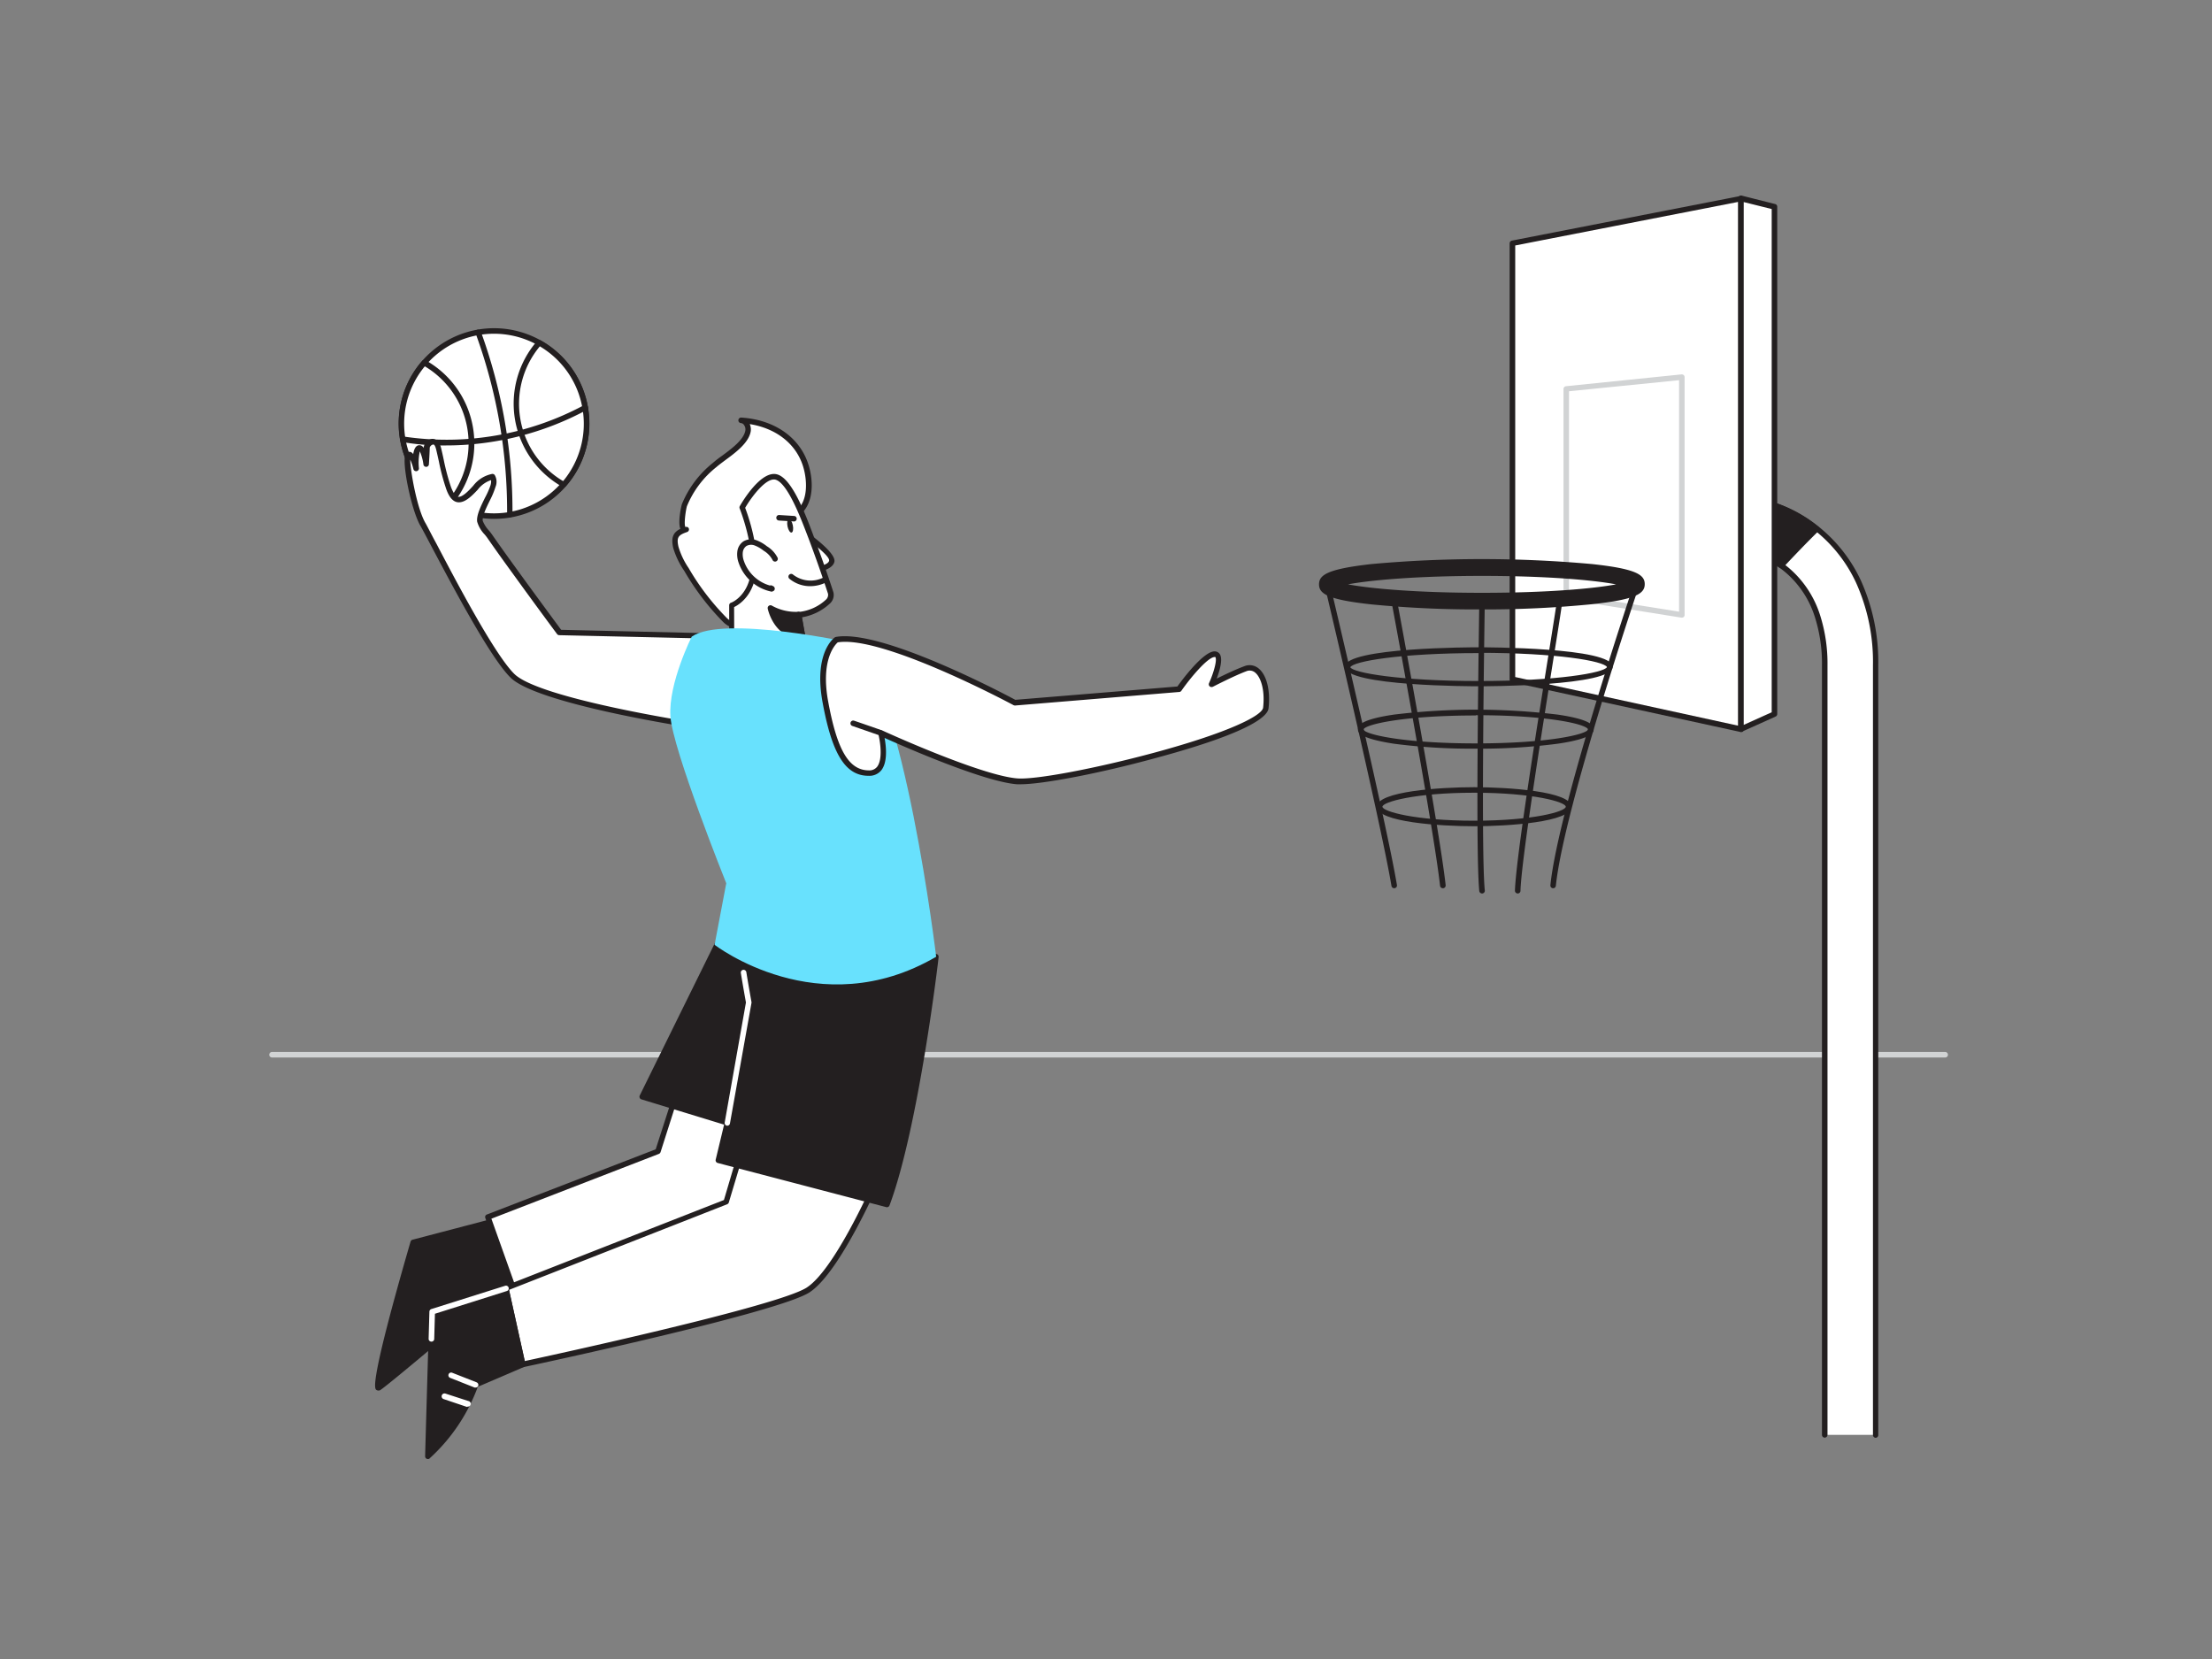<svg xmlns="http://www.w3.org/2000/svg" viewBox="0 0 400 300"><rect x="0" y="0" width="400" height="300" fill="#808080" stroke="none"/><g id="_201_basketball_flatline" data-name="#201_basketball_flatline"><path d="M351.75,191.23H49.19a.5.5,0,0,1,0-1H351.75a.5.5,0,0,1,0,1Z" fill="#d1d3d4"/><path d="M105.82,73.74A16.73,16.73,0,1,1,97.51,62,16.72,16.72,0,0,1,105.82,73.74Z" fill="#fff"/><path d="M89.33,93.83a17.24,17.24,0,1,1,17-20.18h0a17.22,17.22,0,0,1-17,20.18Zm0-33.48a16.24,16.24,0,1,0,16,13.47h0a16.23,16.23,0,0,0-16-13.47Z" fill="#231f20"/><path d="M85,77.33a16.71,16.71,0,0,1-3.89,13.86,16.73,16.73,0,0,1-4.42-25.61A16.76,16.76,0,0,1,85,77.33Z" fill="#fff"/><path d="M81.15,91.69a.54.54,0,0,1-.25-.06,17.23,17.23,0,0,1-4.56-26.37.49.49,0,0,1,.62-.11,17.21,17.21,0,0,1,8.56,12.1h0a17.18,17.18,0,0,1-4,14.27A.5.5,0,0,1,81.15,91.69ZM76.83,66.23A16.24,16.24,0,0,0,81,90.55a16.24,16.24,0,0,0-4.2-24.32Z" fill="#231f20"/><path d="M105.82,73.74a16.72,16.72,0,0,1-3.88,13.86A16.75,16.75,0,0,1,97.51,62,16.7,16.7,0,0,1,105.82,73.74Z" fill="#fff"/><path d="M101.94,88.1a.47.47,0,0,1-.25-.07,17.25,17.25,0,0,1-4.56-26.37.52.52,0,0,1,.63-.11,17.17,17.17,0,0,1,8.55,12.1h0a17.19,17.19,0,0,1-4,14.28A.52.52,0,0,1,101.94,88.1ZM97.62,62.63A16.24,16.24,0,0,0,101.83,87a16.22,16.22,0,0,0,3.5-13.14h0A16.17,16.17,0,0,0,97.62,62.63Z" fill="#231f20"/><path d="M92.18,93.58h0a.5.5,0,0,1-.48-.52A93.58,93.58,0,0,0,86,60.27a.5.5,0,0,1,.94-.34,94.72,94.72,0,0,1,5.73,33.18A.49.49,0,0,1,92.18,93.58Z" fill="#231f20"/><path d="M80.47,80.55a42.66,42.66,0,0,1-7.74-.62.5.5,0,1,1,.21-1,52.48,52.48,0,0,0,32.64-5.65.49.49,0,0,1,.68.2.49.49,0,0,1-.2.67A53.68,53.68,0,0,1,80.47,80.55Z" fill="#231f20"/><path d="M88.56,221l-13.84,3.63s-7.93,27.38-6.22,26.25,12.67-10.44,12.67-10.44l14.34-1.92Z" fill="#231f20"/><path d="M68.4,251.45a.63.63,0,0,1-.34-.11c-.33-.24-1.31-1,6.18-26.81a.51.51,0,0,1,.35-.35l13.85-3.63a.51.51,0,0,1,.59.3l7,17.53a.49.49,0,0,1-.4.68L81.38,241c-1.22,1-11,9.28-12.61,10.37A.6.6,0,0,1,68.4,251.45Zm6.72-26.37c-2.47,8.55-6.09,21.89-6.36,25,2.74-2.08,12-9.92,12.09-10a.47.47,0,0,1,.25-.11l13.71-1.84-6.55-16.52Z" fill="#231f20"/><polygon points="123.01 195.57 118.97 208.21 88.23 220.09 94.44 237.55 139.59 222.39 147.08 197.63 123.01 195.57" fill="#fff"/><path d="M94.44,238.05a.51.51,0,0,1-.47-.33l-6.21-17.47a.48.48,0,0,1,.29-.63l30.52-11.79,4-12.41a.5.5,0,0,1,.52-.35l24.08,2.06a.49.49,0,0,1,.37.22.48.48,0,0,1,.06.42l-7.49,24.76a.5.5,0,0,1-.32.33L94.6,238A.41.41,0,0,1,94.44,238.05Zm-5.58-17.67,5.89,16.54L139.19,222l7.24-23.92-23.07-2-3.91,12.26a.53.53,0,0,1-.3.32ZM119,208.21h0Z" fill="#231f20"/><path d="M134.52,206.7l-3.2,10.64L91.47,233l3,13.77s46.07-9.82,51.66-13.47,13-21.09,13-21.09Z" fill="#fff"/><path d="M94.52,247.25a.5.5,0,0,1-.49-.39l-3-13.77a.48.48,0,0,1,.3-.57L130.91,217,134,206.55a.51.51,0,0,1,.59-.34l24.67,5.49a.48.48,0,0,1,.33.26.48.48,0,0,1,0,.42c-.31.72-7.54,17.62-13.19,21.31s-49.95,13.15-51.84,13.55Zm-2.47-14,2.85,12.87c4.94-1.06,45.86-9.94,51-13.3,4.85-3.18,11.26-17.33,12.58-20.32l-23.63-5.25-3.06,10.2a.53.53,0,0,1-.3.32Zm39.27-15.95h0Z" fill="#231f20"/><path d="M169.29,173s-3.57,30.65-8.86,44.79l-30.52-8,1.63-6.79-15.4-4.73,15.11-30.65Z" fill="#231f20"/><path d="M160.43,218.3h-.12l-30.53-8a.5.5,0,0,1-.36-.6l1.52-6.33L116,198.8a.47.47,0,0,1-.32-.28.49.49,0,0,1,0-.41l15.11-30.65a.5.5,0,0,1,.52-.28l38,5.33a.5.5,0,0,1,.42.55c0,.31-3.63,30.88-8.88,44.92A.49.49,0,0,1,160.43,218.3Zm-29.92-8.81,29.61,7.72c4.76-13.12,8.13-39.85,8.61-43.78l-37.19-5.21L116.85,198l14.84,4.57a.5.5,0,0,1,.34.59Z" fill="#231f20"/><path d="M127.74,115l-26.57-.61q-3.83-5.16-7.58-10.36c-1.69-2.33-3.38-4.65-5-7-.46-.67-1.69-1.94-1.78-2.75-.17-1.62,1.9-4.62,2.36-6.3a2,2,0,0,0-.07-1.72,5.16,5.16,0,0,0-3.08,2c-2,2.28-3.66,3.44-4.87.1a71.44,71.44,0,0,1-1.8-7.09c-.57-2.34-2.1-1-2.15-.3s-.15,3-.15,3-.47-3.19-1.26-2.89-.55,3.63-.55,3.63-.81-3.23-1.4-2.28,1,9.5,2.65,12.41,11.58,22.83,16.18,27.42,32,8.81,32,8.81Z" fill="#fff"/><path d="M124.69,131.52h-.08c-1.12-.18-27.63-4.31-32.3-9C88.61,118.88,81.73,105.8,78,98.77c-.92-1.75-1.65-3.14-2-3.73-1.64-2.84-3.44-11.66-2.64-12.93a.75.75,0,0,1,.77-.4.86.86,0,0,1,.59.42c.12-.78.37-1.39.83-1.57a.86.86,0,0,1,.7.06,1.29,1.29,0,0,1,.38.39.81.81,0,0,1,0-.17,1.79,1.79,0,0,1,1.5-1.48c.45,0,1.26.13,1.64,1.69.17.71.33,1.42.48,2.14a39.78,39.78,0,0,0,1.31,4.9c.38,1,.82,1.66,1.26,1.74.74.14,1.86-1,2.76-2A5.68,5.68,0,0,1,89,85.7a.51.51,0,0,1,.46.2,2.42,2.42,0,0,1,.14,2.16,15,15,0,0,1-1,2.4c-.66,1.34-1.4,2.85-1.31,3.71A5.68,5.68,0,0,0,88.47,96c.21.26.39.49.52.68,1.62,2.34,3.32,4.68,5,7,2.5,3.45,5,6.84,7.48,10.21l26.32.61a.49.49,0,0,1,.38.18.51.51,0,0,1,.1.41l-3,16.07A.5.5,0,0,1,124.69,131.52Zm-50.5-48.4c0,2,1.21,8.8,2.72,11.42.36.61,1,1.93,2,3.76,3.4,6.49,10.49,20,14.08,23.55,4.12,4.1,27.62,8,31.28,8.6l2.85-15-26-.59a.5.5,0,0,1-.39-.21q-3.83-5.16-7.59-10.36c-1.69-2.32-3.39-4.67-5-7-.12-.17-.29-.39-.48-.62a5.57,5.57,0,0,1-1.38-2.36c-.13-1.15.65-2.73,1.4-4.26a15.09,15.09,0,0,0,1-2.23,2.38,2.38,0,0,0,.12-1,5,5,0,0,0-2.41,1.73C85,90.05,83.86,91,82.69,90.81c-.83-.15-1.49-.94-2-2.38a39.27,39.27,0,0,1-1.33-5c-.16-.71-.31-1.41-.48-2.11s-.36-1-.59-.93a.82.82,0,0,0-.58.55c0,.68-.15,3-.15,3a.49.49,0,0,1-.47.48.5.5,0,0,1-.52-.42,8.78,8.78,0,0,0-.65-2.38,9.53,9.53,0,0,0-.17,3,.5.5,0,0,1-1,.16A10.65,10.65,0,0,0,74.19,83.12Z" fill="#231f20"/><path d="M133.6,113.22a3.79,3.79,0,0,1-2.57-1.15,44.63,44.63,0,0,1-6.94-9.1,13.65,13.65,0,0,1-1.89-4c-.46-2,.08-2.62,1.86-3.24-1.4.49-.4-4.16-.32-4.38a17.83,17.83,0,0,1,5.47-7.28c1.74-1.52,5.58-3.65,6-6.13A1.61,1.61,0,0,0,134,76c5,.33,9.79,2.77,11.56,7.76,1,2.75,1.24,7.14-1.4,9.06-1.33,1-2.68,1.32-3.31,3a8,8,0,0,0,0,4.3,15.32,15.32,0,0,1,.51,4.25c-.23,2.91-2.65,5.26-4.55,7.27A4.36,4.36,0,0,1,133.6,113.22Z" fill="#fff"/><path d="M133.64,113.72h0a4.25,4.25,0,0,1-2.9-1.28,45.88,45.88,0,0,1-7-9.2,14.71,14.71,0,0,1-2-4.15c-.45-2,.07-2.85,1.29-3.46-.52-1.32.25-4.41.27-4.44a18.52,18.52,0,0,1,5.61-7.48c.45-.4,1-.83,1.64-1.28,1.75-1.29,3.93-2.9,4.23-4.56a1.39,1.39,0,0,0-.26-1.05.73.73,0,0,0-.53-.31.5.5,0,1,1,.06-1h0c5.84.38,10.33,3.41,12,8.09,1.16,3.25,1.16,7.64-1.57,9.63-.36.26-.72.48-1.07.69A4.06,4.06,0,0,0,141.31,96a7.62,7.62,0,0,0,0,4l.09.41a14.69,14.69,0,0,1,.43,4c-.23,2.89-2.39,5.16-4.29,7.16l-.4.41A4.84,4.84,0,0,1,133.64,113.72Zm0-1a4,4,0,0,0,2.79-1.4l.39-.41c1.79-1.88,3.82-4,4-6.55a13.73,13.73,0,0,0-.41-3.7l-.09-.41a8.49,8.49,0,0,1,.06-4.58,5,5,0,0,1,2.49-2.6c.33-.2.66-.4,1-.65,2.47-1.8,2.08-6.06,1.22-8.48-1.37-3.86-4.87-6.5-9.51-7.25a2.42,2.42,0,0,1,.17,1.35c-.38,2.06-2.73,3.8-4.62,5.19-.6.45-1.16.86-1.58,1.23a17.54,17.54,0,0,0-5.33,7.07c-.21.69-.6,3.38-.26,3.78a.45.45,0,0,1,.61.28.5.5,0,0,1-.33.62c-1.57.54-1.94.94-1.55,2.66a13.72,13.72,0,0,0,1.83,3.84,44.57,44.57,0,0,0,6.87,9,3.3,3.3,0,0,0,2.23,1Z" fill="#231f20"/><path d="M145.59,96.61s5.1,3.63,4.82,4.89-2.74,1.45-2.74,1.45" fill="#fff"/><path d="M147.67,103.45a.5.5,0,0,1-.5-.46.49.49,0,0,1,.46-.53c.68-.06,2.15-.39,2.3-1.06s-2.12-2.6-4.63-4.38a.5.5,0,0,1,.58-.82c1.62,1.15,5.34,4,5,5.41s-2.9,1.82-3.2,1.84Z" fill="#231f20"/><path d="M140.45,86.28c2.7.88,5.44,8.81,6.31,11.11q1.83,4.88,3.44,9.81c.68,2.09-4.61,4.19-5.78,3.94l1.68,9.45-5-.33a36.72,36.72,0,0,1-8.77-1.63l0-9.17s3.52-1.33,4-6.31-2.11-11.36-2.11-11.36S137.82,85.42,140.45,86.28Z" fill="#fff"/><path d="M146.1,121.09h0l-5-.33a37,37,0,0,1-8.91-1.66.5.5,0,0,1-.33-.48l0-9.17a.5.5,0,0,1,.32-.46c.13,0,3.23-1.3,3.66-5.88.44-4.8-2.05-11.07-2.07-11.13a.49.49,0,0,1,0-.44c.39-.69,3.92-6.69,6.85-5.73h0c2.39.78,4.57,5.89,6.38,10.79l.23.62c1.22,3.23,2.39,6.54,3.46,9.83a2.07,2.07,0,0,1-.61,2.08,9.8,9.8,0,0,1-5.06,2.5l1.58,8.88a.47.47,0,0,1-.12.42A.51.51,0,0,1,146.1,121.09Zm-13.32-2.83a37.3,37.3,0,0,0,8.31,1.51l4.41.28-1.57-8.83a.49.49,0,0,1,.59-.57,8.44,8.44,0,0,0,4.81-2.19,1.16,1.16,0,0,0,.4-1.1c-1.07-3.27-2.23-6.57-3.44-9.79l-.24-.63c-1-2.58-3.49-9.44-5.75-10.18h0c-1.59-.52-4.19,2.75-5.55,5.07.46,1.21,2.47,6.8,2,11.37-.4,4.38-3,6.1-4,6.58Z" fill="#231f20"/><path d="M149.19,104.82a5.72,5.72,0,0,1-6.15-.6" fill="#fff"/><path d="M146.48,106a5.87,5.87,0,0,1-3.75-1.36.5.5,0,0,1,.62-.78,5.18,5.18,0,0,0,5.6.55.5.5,0,0,1,.49.88A6.56,6.56,0,0,1,146.48,106Z" fill="#231f20"/><path d="M140.19,101.08a4.65,4.65,0,0,0-1.76-1.87,6.63,6.63,0,0,0-1.74-1,2.29,2.29,0,0,0-1.95.15,2.13,2.13,0,0,0-.88,1.49,4.07,4.07,0,0,0,.22,1.76,7.43,7.43,0,0,0,5.58,4.91l-.26-.12" fill="#fff"/><path d="M139.66,107h-.1a8,8,0,0,1-6-5.26,4.44,4.44,0,0,1-.23-2,2.57,2.57,0,0,1,1.1-1.84,2.75,2.75,0,0,1,2.38-.2,7.1,7.1,0,0,1,1.87,1.08,5.18,5.18,0,0,1,1.94,2.09.5.5,0,1,1-.93.37,4.27,4.27,0,0,0-1.59-1.65,6.27,6.27,0,0,0-1.61-.94,1.77,1.77,0,0,0-1.51.08,1.62,1.62,0,0,0-.66,1.15,3.48,3.48,0,0,0,.19,1.53,7,7,0,0,0,4.71,4.47.5.5,0,0,1,.36,0l.26.13a.5.5,0,0,1-.22.94Z" fill="#231f20"/><path d="M144.42,111.14a9.29,9.29,0,0,1-5.09-1.19s1,5.21,5.77,5Z" fill="#231f20"/><path d="M144.83,115.46c-4.89,0-6-5.36-6-5.41a.51.51,0,0,1,.22-.52.5.5,0,0,1,.55,0,8.88,8.88,0,0,0,4.78,1.1.49.49,0,0,1,.52.41l.68,3.82a.48.48,0,0,1-.1.4.54.54,0,0,1-.37.19ZM140.16,111a5.06,5.06,0,0,0,4.34,3.48l-.5-2.8A11,11,0,0,1,140.16,111Z" fill="#231f20"/><ellipse cx="142.89" cy="95.08" rx="0.49" ry="1.24" transform="translate(-16.1 30.43) rotate(-11.51)" fill="#231f20"/><line x1="143.51" y1="93.79" x2="140.85" y2="93.63" fill="#fff"/><path d="M143.51,94.29h0l-2.66-.16a.5.5,0,0,1,.06-1l2.66.17a.5.5,0,0,1,0,1Z" fill="#231f20"/><path d="M154.09,116.26s-23.32-5.08-29-1.14c0,0-4.23,8.4-3.86,14.39s10.1,30.21,10.1,30.21l-2.11,11.13s18.83,14.57,40.07,2.16C169.29,173,163.47,124.32,154.09,116.26Z" fill="#68e1fd"/><path d="M151.24,115.69s-3.6,2.51-2,11.2,3.72,12.88,7.85,12.92,2.19-7.25,2.19-7.25,17.84,8.2,24.66,8.74,44.44-8.51,45-13.24-1.27-8-3.69-7.11-6.12,2.83-6.12,2.83,2.5-5.59.5-5.47-6.41,6.33-6.41,6.33l-29.69,2.44S159.55,114.16,151.24,115.69Z" fill="#fff"/><path d="M184.56,141.82l-.66,0c-6-.47-20.18-6.69-23.94-8.38.28,1.51.59,4.34-.59,5.85a2.78,2.78,0,0,1-2.3,1c-4.19,0-6.61-3.9-8.33-13.33-1.63-8.91,2.06-11.59,2.22-11.7a.46.46,0,0,1,.19-.08c8.15-1.5,30.33,10.23,32.45,11.37l29.31-2.41c1-1.4,4.63-6.22,6.65-6.35a1.12,1.12,0,0,1,1,.47c.62.9,0,3-.54,4.45,1.3-.64,3.39-1.65,5-2.24a2.52,2.52,0,0,1,2.52.36c1.51,1.18,2.22,4,1.85,7.27-.15,1.34-3,4.3-20.49,9C198.86,139.85,188.53,141.82,184.56,141.82Zm-25.29-9.76a.52.52,0,0,1,.21,0c.17.09,17.84,8.18,24.49,8.7,3.27.26,14.11-1.78,24.68-4.63,13.42-3.62,19.59-6.71,19.76-8.16.37-3.32-.47-5.59-1.47-6.37a1.54,1.54,0,0,0-1.56-.22c-2.36.89-6,2.79-6.06,2.81a.54.54,0,0,1-.58-.08.51.51,0,0,1-.11-.57c.84-1.87,1.5-4.22,1.14-4.73,0,0,0,0-.15,0-1.28.08-4.38,3.79-6,6.12a.49.49,0,0,1-.37.2l-29.69,2.45a.63.63,0,0,1-.27-.06c-.24-.13-23.65-12.69-31.8-11.36-.49.43-3.11,3.14-1.74,10.64,1.62,8.86,3.75,12.48,7.36,12.51a1.79,1.79,0,0,0,1.5-.65c1.09-1.41.52-4.79.2-6a.51.51,0,0,1,.16-.51A.52.52,0,0,1,159.27,132.06Z" fill="#231f20"/><path d="M159.1,133l-4.95-1.72a.5.5,0,1,1,.31-.95c.67.22,5,1.73,5,1.73Z" fill="#231f20"/><path d="M91.47,233,78.12,237.2s-.73,26.25-.75,26.14A32.47,32.47,0,0,0,86,250.41l8.51-3.66Z" fill="#231f20"/><path d="M77.37,263.84a.49.49,0,0,1-.49-.55c0-.61.5-17.31.74-26.11a.51.51,0,0,1,.35-.46l13.35-4.21a.47.47,0,0,1,.4,0,.5.5,0,0,1,.23.32L95,246.64a.5.5,0,0,1-.29.57l-8.31,3.57a32.75,32.75,0,0,1-8.71,12.94c-.07.11-.16.11-.29.12Zm1.24-26.27L78,259.27c0,1.3-.07,2.23-.1,2.89a32.23,32.23,0,0,0,7.64-11.91.55.55,0,0,1,.28-.3l8.12-3.49L91.1,233.62Z" fill="#231f20"/><path d="M86,250.91a.57.57,0,0,1-.18,0l-4.45-1.76a.5.5,0,0,1,.36-.93l4.46,1.75a.51.51,0,0,1,.28.65A.51.51,0,0,1,86,250.91Z" fill="#fff"/><path d="M84.54,254.4a.39.39,0,0,1-.15,0L80.23,253a.5.5,0,0,1,.31-1l4.16,1.35a.5.5,0,0,1-.16,1Z" fill="#fff"/><path d="M78,242.61h0a.5.5,0,0,1-.49-.51l.14-4.92a.51.51,0,0,1,.35-.46l13.35-4.21a.49.49,0,0,1,.62.32.49.49,0,0,1-.32.63l-13,4.11-.13,4.56A.49.49,0,0,1,78,242.61Z" fill="#fff"/><path d="M131.54,203.56h-.09a.5.5,0,0,1-.4-.58l3.84-21.7c-.1-.54-.62-3.45-.92-5.33a.49.49,0,0,1,.41-.57.51.51,0,0,1,.58.41c.33,2.07.93,5.4.93,5.4a.54.54,0,0,1,0,.18L132,203.15A.49.49,0,0,1,131.54,203.56Z" fill="#fff"/><path d="M330,259.47V120.34a28.46,28.46,0,0,0-1.3-8.91,18.06,18.06,0,0,0-5.14-8,16.48,16.48,0,0,0-6.64-3.63,4.6,4.6,0,0,1,1.82-9,25.09,25.09,0,0,1,10.46,5.37,26.79,26.79,0,0,1,6.88,9,35.05,35.05,0,0,1,3.11,15.18V259.47" fill="#fff"/><path d="M339.19,260a.51.51,0,0,1-.5-.5V120.34a34.78,34.78,0,0,0-3.07-15,26.07,26.07,0,0,0-6.75-8.86,24.43,24.43,0,0,0-10.23-5.26,4.06,4.06,0,0,0-4.78,3.21A4.13,4.13,0,0,0,317,99.3a16.82,16.82,0,0,1,6.86,3.73,18.6,18.6,0,0,1,5.28,8.24,28.89,28.89,0,0,1,1.33,9.07V259.47a.51.51,0,0,1-.5.5.5.5,0,0,1-.5-.5V120.34a27.73,27.73,0,0,0-1.28-8.75,17.52,17.52,0,0,0-5-7.81,16.09,16.09,0,0,0-6.41-3.51,5.12,5.12,0,0,1-3.93-6,5.06,5.06,0,0,1,5.95-4,25.5,25.5,0,0,1,10.69,5.48,27.12,27.12,0,0,1,7,9.19,35.85,35.85,0,0,1,3.16,15.4V259.47A.5.5,0,0,1,339.19,260Z" fill="#231f20"/><path d="M316.92,99.78a16.21,16.21,0,0,1,5.17,2.47c2.14-2.26,4.26-4.5,6.46-6.64a25,25,0,0,0-9.81-4.85,4.6,4.6,0,0,0-1.82,9Z" fill="#231f20"/><path d="M322.09,102.75a.52.52,0,0,1-.29-.09,15.52,15.52,0,0,0-5-2.39,5.13,5.13,0,0,1-3.93-6,5.06,5.06,0,0,1,5.95-4,25.21,25.21,0,0,1,10,5,.52.52,0,0,1,.19.36.51.51,0,0,1-.15.39c-2.14,2.09-4.19,4.24-6.44,6.63A.51.51,0,0,1,322.09,102.75Zm-5-3.45a16.34,16.34,0,0,1,5,2.3c2-2.12,3.86-4.06,5.77-5.95a24.5,24.5,0,0,0-9.15-4.4,4.06,4.06,0,0,0-4.78,3.21A4.13,4.13,0,0,0,317,99.3h0l-.12.48Z" fill="#231f20"/><polygon points="314.82 131.86 273.49 122.83 273.49 43.98 314.82 35.9 314.82 131.86" fill="#fff"/><path d="M314.82,132.36l-.1,0-41.33-9a.51.51,0,0,1-.4-.49V44a.51.51,0,0,1,.41-.49l41.33-8.07a.51.51,0,0,1,.41.1.5.5,0,0,1,.18.39v96a.53.53,0,0,1-.18.39A.52.52,0,0,1,314.82,132.36ZM274,122.43l40.33,8.8V36.51L274,44.39Z" fill="#231f20"/><path d="M304.13,111.69h-.07l-20.91-3.33a.5.5,0,0,1-.42-.49V70.34a.51.51,0,0,1,.45-.5l20.9-2.14a.56.56,0,0,1,.39.13.51.51,0,0,1,.16.37v43a.49.49,0,0,1-.17.38A.5.5,0,0,1,304.13,111.69Zm-20.4-4.25,19.9,3.17V68.75l-19.9,2Z" fill="#d1d3d4"/><polygon points="314.82 131.86 320.88 129.12 320.88 37.38 314.82 35.9 314.82 131.86" fill="#fff"/><path d="M314.82,132.36a.53.53,0,0,1-.27-.08.52.52,0,0,1-.23-.42v-96a.49.49,0,0,1,.19-.39.51.51,0,0,1,.43-.1L321,36.9a.49.49,0,0,1,.38.48v91.74a.51.51,0,0,1-.3.46L315,132.31A.54.54,0,0,1,314.82,132.36Zm.5-95.82v94.54l5.06-2.28v-91Z" fill="#231f20"/><path d="M268,110.2a194.67,194.67,0,0,1-19.94-.9c-8-.86-9.54-1.94-9.54-3.63S240,102.9,248,102a221.45,221.45,0,0,1,39.89,0c8,.86,9.53,1.94,9.53,3.63s-1.52,2.77-9.53,3.63A194.88,194.88,0,0,1,268,110.2Zm-24.23-4.53c4.09.78,12.63,1.53,24.23,1.53s20.14-.75,24.23-1.53c-4.09-.78-12.63-1.53-24.23-1.53S247.84,104.89,243.75,105.67Zm51,.76h0Z" fill="#231f20"/><path d="M267.41,124.1c-1,0-24.22,0-24.22-3.52s23.23-3.53,24.22-3.53,24.21,0,24.21,3.53S268.39,124.1,267.41,124.1Zm0-6c-14.26,0-22.78,1.51-23.23,2.56.45,1,9,2.49,23.23,2.49s22.62-1.48,23.2-2.52C290,119.53,281.53,118.05,267.41,118.05Zm23.22,2.56h0Z" fill="#231f20"/><path d="M266.87,135.38a107.65,107.65,0,0,1-14.79-.89c-6.52-1-6.52-2.17-6.52-2.63s0-1.69,6.52-2.64a123.33,123.33,0,0,1,29.58,0c6.52.95,6.52,2.17,6.52,2.64s0,1.68-6.52,2.63A107.65,107.65,0,0,1,266.87,135.38Zm0-6c-13.05,0-20.05,1.62-20.31,2.54.26.89,7.27,2.51,20.31,2.51s20-1.61,20.31-2.52C286.88,130.94,279.87,129.33,266.87,129.33Zm20.31,2.54h0Z" fill="#231f20"/><path d="M266.57,149.41c-6.08,0-17.58-.74-17.58-3.53s11.5-3.53,17.58-3.53,17.57.74,17.57,3.53S272.64,149.41,266.57,149.41Zm0-6.06c-10.73,0-16.58,1.68-16.58,2.53s5.85,2.53,16.58,2.53,16.57-1.67,16.57-2.53S277.29,143.35,266.57,143.35Z" fill="#231f20"/><path d="M252.12,160.62a.51.51,0,0,1-.5-.42c-1.87-11.25-12-54-12.1-54.42a.5.5,0,0,1,.37-.6.5.5,0,0,1,.6.37c.1.43,10.24,43.2,12.12,54.49a.49.49,0,0,1-.41.57Z" fill="#231f20"/><path d="M280.86,160.62h-.05a.5.5,0,0,1-.45-.55c1.41-13.91,15-54.16,15.13-54.56a.5.5,0,0,1,.94.32c-.13.4-13.67,40.54-15.08,54.34A.49.49,0,0,1,280.86,160.62Z" fill="#231f20"/><path d="M260.91,160.62a.5.5,0,0,1-.5-.44c-1.17-10.55-8.71-51-8.78-51.39a.5.5,0,0,1,1-.18c.08.4,7.62,40.87,8.79,51.45a.5.5,0,0,1-.44.56Z" fill="#231f20"/><path d="M268,161.57a.51.51,0,0,1-.5-.45c-.75-7.31,0-50.59,0-52.43a.53.53,0,0,1,.51-.49.49.49,0,0,1,.49.51c0,.45-.75,45.06,0,52.31a.5.5,0,0,1-.45.55Z" fill="#231f20"/><path d="M274.44,161.57h0a.51.51,0,0,1-.49-.51c.17-5.7,3.89-29.08,6.12-43,.83-5.22,1.49-9.34,1.5-9.71l.47,0,.4-.37c.21.23.21.23-1.38,10.22-2.22,13.94-5.94,37.28-6.11,42.91A.49.49,0,0,1,274.44,161.57Z" fill="#231f20"/></g></svg>